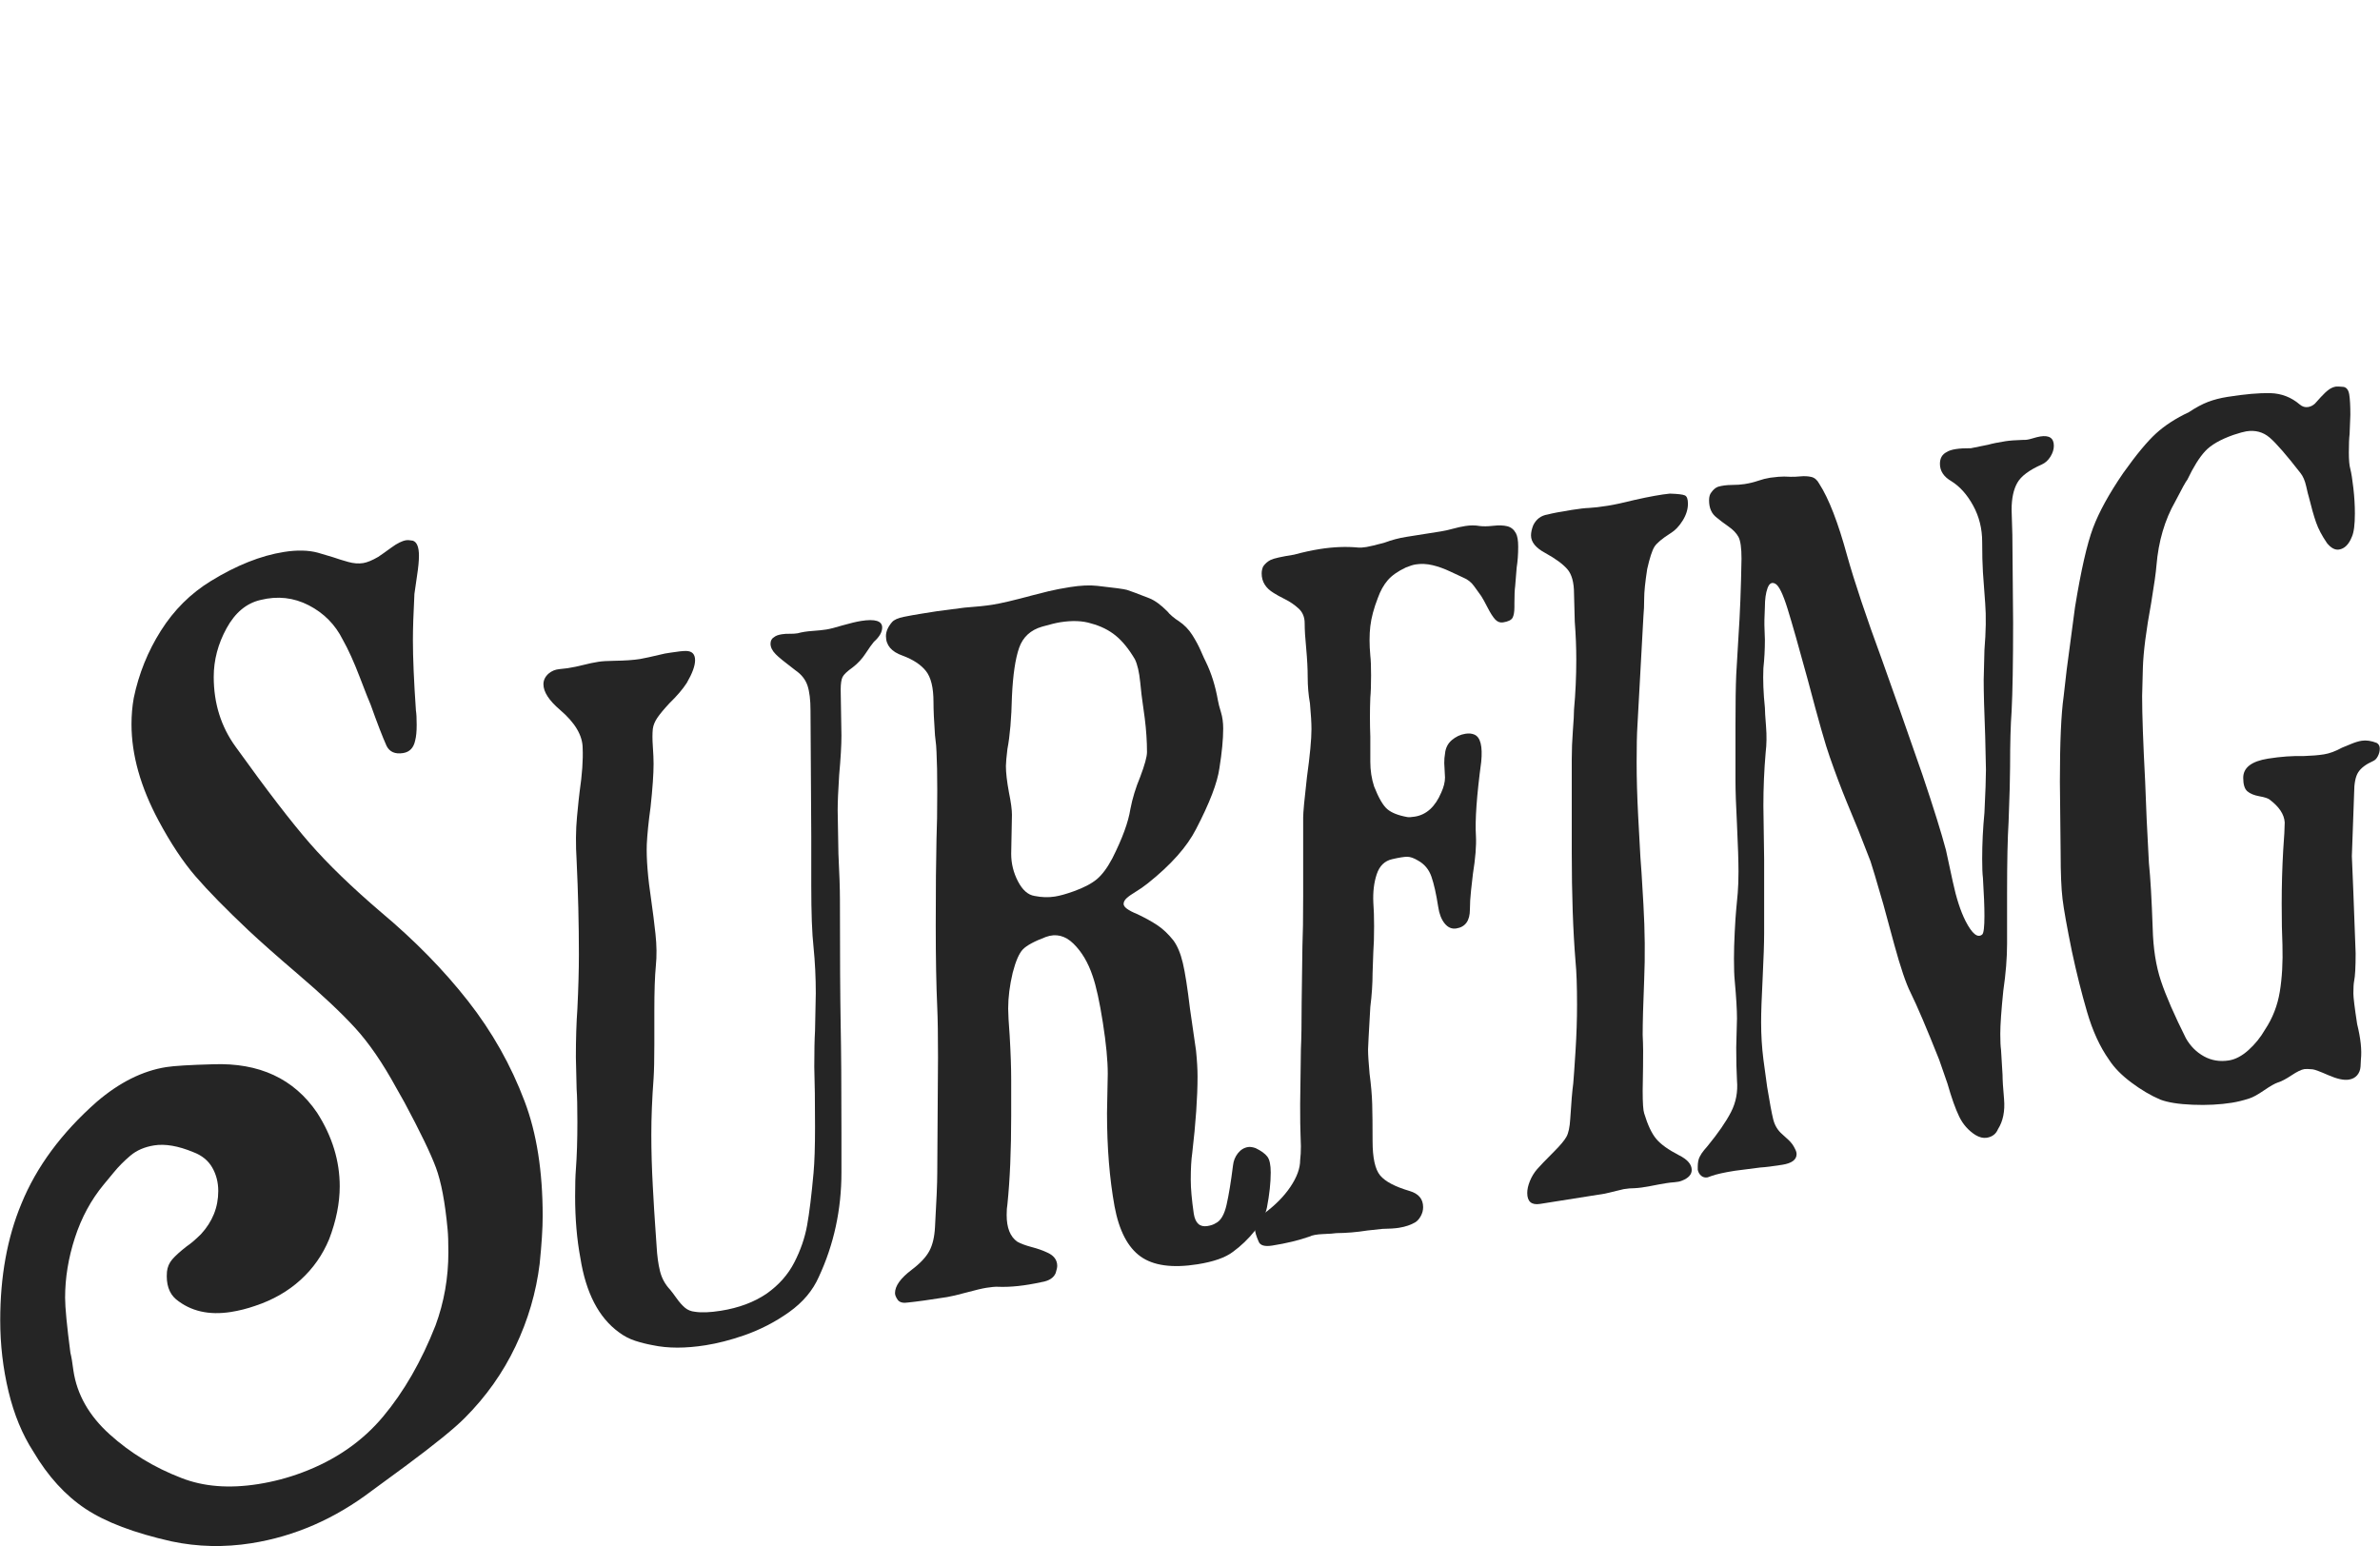 <svg xmlns="http://www.w3.org/2000/svg" xmlns:xlink="http://www.w3.org/1999/xlink" width="782px" height="508px" viewBox="0 0 781.906 508.034">
    <g style="" id="ff521294-4f20-47af-a418-28180f5a5aca">
<g style=""><path d="" fill="rgb(37, 37, 37)" transform="matrix(1 0 0 1 390.953 317.519)"/><path d="M-254.355 -84.029Q-254.107 -82.562 -254.107 -79.299Q-254.107 -76.036 -254.603 -74.201Q-255.347 -70.569 -258.569 -70.058Q-262.536 -69.43 -264.023 -72.457Q-266.007 -76.912 -269.23 -85.94Q-269.973 -87.579 -272.824 -95.034Q-275.675 -102.489 -278.402 -107.328Q-282.121 -114.771 -289.558 -118.613Q-296.995 -122.455 -305.424 -120.367Q-312.366 -118.765 -316.58 -111.07Q-320.795 -103.374 -320.795 -95.091Q-320.795 -82.039 -313.605 -72.134Q-298.235 -50.723 -289.186 -40.36Q-280.138 -29.996 -265.759 -17.716Q-249.149 -3.781 -237.249 11.403Q-225.35 26.586 -218.656 44.351Q-212.706 59.974 -212.706 82.062Q-212.706 88.086 -213.698 97.781Q-215.433 111.861 -221.631 124.891Q-227.829 137.92 -238.241 148.355Q-243.199 153.407 -257.826 164.258L-268.734 172.261Q-287.079 186.21 -308.399 189.588Q-321.786 191.708 -334.678 188.981Q-353.023 184.859 -362.939 178.272Q-372.856 171.685 -380.045 159.521Q-385.499 151.098 -388.226 139.733Q-390.953 128.368 -390.953 116.32Q-390.953 94.734 -384.012 78.072Q-376.574 59.826 -359.221 44.527Q-348.065 34.979 -336.413 33.134Q-332.446 32.506 -321.043 32.205Q-298.235 31.354 -286.831 48.121Q-279.394 59.744 -279.394 72.294Q-279.394 80.577 -282.865 89.661Q-286.087 97.45 -292.285 103.076Q-298.483 108.701 -307.16 111.581Q-311.126 112.962 -315.093 113.591Q-326.001 115.319 -333.19 109.429Q-336.661 106.465 -336.165 100.363Q-335.917 98.064 -334.43 96.323Q-332.942 94.581 -329.719 92.063Q-327.736 90.744 -325.009 88.053Q-319.307 81.879 -319.307 73.847Q-319.307 69.58 -321.29 66.129Q-323.274 62.679 -327.488 61.087Q-334.925 57.998 -340.379 58.862Q-345.09 59.608 -348.189 62.233Q-351.287 64.857 -353.643 67.74Q-355.998 70.623 -356.989 71.784Q-363.187 79.292 -366.41 89.215Q-369.633 99.138 -369.633 108.927Q-369.633 113.696 -367.897 126.975Q-367.402 128.904 -366.906 132.842Q-365.17 144.615 -355.006 153.798Q-344.842 162.981 -331.455 168.139Q-320.547 172.436 -306.168 170.158Q-298.731 168.98 -291.789 166.375Q-275.427 160.269 -265.139 147.972Q-254.851 135.675 -247.909 118.009Q-243.695 106.549 -243.695 93.999Q-243.695 88.979 -243.943 86.508Q-245.182 73.15 -247.785 66.158Q-250.388 59.166 -258.074 44.821L-260.801 39.982Q-267.494 27.739 -274.312 20.285Q-281.129 12.831 -293.277 2.456Q-303.441 -6.225 -309.391 -11.808Q-320.547 -22.34 -326.744 -29.516Q-332.942 -36.692 -338.892 -47.798Q-347.817 -64.456 -347.817 -79.516Q-347.817 -84.034 -347.073 -88.168Q-344.594 -100.106 -338.148 -110.289Q-331.703 -120.471 -321.786 -126.56Q-309.143 -134.336 -297.739 -136.142Q-291.293 -137.163 -286.583 -135.901L-281.625 -134.427Q-279.146 -133.565 -276.543 -132.848Q-273.94 -132.131 -271.709 -132.484Q-269.725 -132.798 -266.75 -134.524Q-265.263 -135.513 -262.412 -137.596Q-259.561 -139.679 -257.578 -139.993Q-256.834 -140.111 -255.347 -139.845Q-253.363 -139.155 -253.363 -134.888Q-253.363 -132.378 -253.983 -128.389Q-254.603 -124.401 -254.851 -122.353Q-255.347 -112.737 -255.347 -107.215Q-255.347 -98.43 -254.355 -84.029Z" fill="rgb(37, 37, 37)" transform="matrix(1 0 0 1 390.953 317.519)"/><path d="M-146.514 121.276Q-153.208 123.591 -159.158 124.533Q-169.074 126.104 -176.511 124.521Q-179.486 123.988 -182.337 123.059Q-185.188 122.13 -187.667 120.264Q-197.584 113.05 -200.311 95.912Q-202.046 86.649 -202.046 75.605Q-202.046 69.832 -201.798 66.78Q-201.302 60.176 -201.302 51.14Q-201.302 43.61 -201.55 40.386L-201.798 29.883Q-201.798 20.847 -201.302 13.992Q-200.807 3.873 -200.807 -3.908Q-200.807 -18.968 -201.55 -34.663Q-202.046 -42.616 -201.426 -49.115Q-200.807 -55.614 -200.559 -57.41Q-199.319 -65.889 -199.567 -71.623Q-199.567 -77.898 -207.004 -84.25Q-212.458 -88.908 -212.458 -92.673Q-212.458 -94.681 -210.723 -96.211Q-209.235 -97.451 -207.252 -97.639Q-205.269 -97.828 -204.525 -97.946Q-201.798 -98.378 -199.319 -99.021Q-196.84 -99.665 -194.361 -100.058Q-192.626 -100.333 -189.155 -100.38Q-183.949 -100.452 -180.726 -100.962Q-178.991 -101.237 -172.545 -102.76L-170.562 -103.074Q-167.091 -103.624 -165.603 -103.609Q-162.629 -103.578 -162.629 -100.566Q-162.629 -97.805 -165.356 -93.106Q-167.339 -90.031 -171.057 -86.43Q-173.784 -83.488 -175.024 -81.66Q-176.264 -79.832 -176.511 -78.036Q-176.759 -75.738 -176.511 -72.263Q-176.264 -68.788 -176.264 -66.529Q-176.264 -61.509 -177.255 -52.316Q-178.247 -45.131 -178.495 -40.072Q-178.743 -33.005 -177.007 -21.483Q-176.264 -16.329 -175.644 -10.654Q-175.024 -4.98 -175.52 -0.132Q-176.016 4.966 -176.016 14.755L-176.016 25.799Q-176.016 33.078 -176.264 36.883Q-177.007 46.789 -177.007 55.323Q-177.007 63.355 -176.511 72.438Q-176.016 81.521 -175.768 84.745L-175.272 91.946Q-175.024 96.675 -174.156 100.177Q-173.289 103.679 -170.81 106.299Q-170.066 107.185 -168.702 109.103Q-167.339 111.02 -165.975 112.185Q-164.612 113.349 -162.629 113.537Q-159.406 114.03 -154.2 113.206Q-145.275 111.792 -139.077 107.547Q-133.127 103.342 -130.028 97.329Q-126.93 91.316 -125.814 85.116Q-124.698 78.915 -123.707 67.965Q-123.211 62.615 -123.211 52.826Q-123.211 40.527 -123.459 33.037Q-123.459 25.256 -123.211 21.2L-122.963 8.862Q-122.963 1.081 -123.707 -6.331Q-124.45 -12.99 -124.45 -26.544L-124.45 -42.608L-124.698 -83.984Q-124.698 -89.255 -125.69 -92.235Q-126.682 -95.216 -129.657 -97.255Q-134.863 -101.199 -136.102 -102.509Q-137.838 -104.242 -137.838 -105.999Q-137.838 -107.505 -136.598 -108.203Q-135.854 -108.823 -134.119 -109.098Q-132.879 -109.294 -131.516 -109.259Q-130.152 -109.224 -128.913 -109.421Q-126.93 -109.986 -124.079 -110.186Q-121.228 -110.387 -119.492 -110.662Q-117.757 -110.937 -114.286 -111.988Q-110.32 -113.119 -108.088 -113.472Q-101.147 -114.572 -101.147 -111.309Q-101.147 -109.05 -103.874 -106.61Q-104.866 -105.448 -106.601 -102.789Q-108.336 -100.13 -110.815 -98.231Q-113.542 -96.293 -114.162 -95.065Q-114.782 -93.838 -114.782 -90.826L-114.534 -75.805Q-114.534 -71.036 -115.278 -62.886Q-115.774 -55.278 -115.774 -51.262L-115.526 -36.994Q-115.03 -27.033 -115.03 -22.013Q-115.03 5.848 -114.782 19.363Q-114.534 31.623 -114.534 54.715L-114.534 67.767Q-114.534 86.09 -121.971 102.077Q-124.946 108.823 -131.764 113.668Q-138.581 118.513 -146.514 121.276Z" fill="rgb(37, 37, 37)" transform="matrix(1 0 0 1 390.953 317.519)"/><path d="M-48.838 103.796Q-57.019 105.594 -63.217 105.32Q-64.456 105.266 -66.936 105.659Q-68.919 105.973 -73.381 107.181Q-77.844 108.39 -79.827 108.704Q-88.504 110.079 -92.718 110.495Q-94.949 110.849 -95.941 109.751Q-96.933 108.402 -96.933 107.398Q-96.933 103.884 -91.479 99.757Q-87.264 96.579 -85.653 93.563Q-84.041 90.547 -83.793 85.739Q-83.05 72.82 -83.05 68.051L-82.802 29.86Q-82.802 19.067 -83.05 13.584Q-83.545 2.869 -83.545 -13.446Q-83.545 -31.518 -83.298 -41.848Q-83.05 -47.66 -83.05 -57.7Q-83.05 -65.732 -83.298 -70.462Q-83.298 -71.968 -83.793 -75.905Q-84.289 -82.855 -84.289 -86.871Q-84.289 -93.899 -86.768 -97.02Q-89.247 -100.141 -94.453 -102.078Q-99.907 -103.975 -99.907 -108.493Q-99.907 -110.752 -97.924 -113.074Q-96.933 -114.235 -94.082 -114.812Q-91.231 -115.389 -88.132 -115.88Q-85.033 -116.371 -83.05 -116.685L-74.125 -117.848Q-68.175 -118.288 -64.952 -118.799Q-60.738 -119.466 -51.813 -121.884Q-49.582 -122.488 -46.483 -123.23Q-43.384 -123.972 -39.418 -124.6Q-34.211 -125.425 -30.493 -125.01Q-22.064 -124.086 -20.7 -123.674Q-19.337 -123.263 -13.387 -120.942Q-10.66 -119.868 -7.437 -116.614Q-6.941 -115.939 -5.826 -114.987Q-4.71 -114.034 -3.719 -113.438Q-0.992 -111.611 0.744 -108.874Q2.479 -106.137 3.595 -103.552Q4.71 -100.968 5.206 -100.042Q7.933 -94.45 9.173 -87.368Q9.421 -85.901 10.164 -83.509Q10.908 -81.117 10.908 -78.105Q10.908 -72.834 9.668 -65.107Q8.677 -57.922 1.983 -45.065Q-2.479 -36.326 -13.883 -27.241Q-15.866 -25.672 -17.849 -24.479Q-19.833 -23.286 -20.824 -22.376Q-21.816 -21.466 -21.816 -20.462Q-21.816 -18.956 -17.354 -17.153Q-13.387 -15.271 -10.66 -13.444Q-7.933 -11.617 -5.454 -8.496Q-3.471 -5.798 -2.355 -1.08Q-1.24 3.637 0 13.983L1.983 27.725Q2.479 32.666 2.479 36.18Q2.479 46.471 0.744 61.304Q0.248 64.646 0.248 70.168Q0.248 74.435 1.24 81.306Q1.983 85.957 5.702 85.368Q7.437 85.093 8.429 84.434Q10.908 83.288 12.024 78.343Q13.139 73.397 14.131 65.459Q14.379 63.161 15.742 61.439Q17.106 59.717 19.089 59.403Q20.081 59.245 21.568 59.763Q24.295 61.088 25.411 62.543Q26.526 63.997 26.526 67.762Q26.526 72.782 25.287 79.254Q24.543 82.886 21.32 86.91Q18.097 90.935 14.131 93.822Q10.412 96.67 2.479 97.926Q-9.916 99.89 -16.238 95.369Q-22.56 90.849 -24.791 78.903Q-27.27 65.24 -27.27 48.172L-27.022 35.331Q-27.022 28.805 -28.634 18.519Q-30.245 8.232 -31.98 3.236Q-34.211 -3.439 -38.302 -7.434Q-42.392 -11.43 -47.351 -9.641Q-53.053 -7.483 -54.912 -5.556Q-56.771 -3.63 -58.259 2.127Q-59.746 8.387 -59.746 13.909Q-59.746 16.419 -59.25 22.866Q-58.755 31.322 -58.755 37.346L-58.755 49.143Q-58.755 66.211 -59.994 78.204Q-60.242 79.498 -60.242 81.757Q-60.242 88.032 -56.771 90.495Q-55.036 91.475 -52.061 92.258Q-49.086 93.042 -47.103 93.983Q-43.632 95.441 -43.632 98.453Q-43.632 99.206 -44.128 100.791Q-45.119 103.207 -48.838 103.796ZM-38.178 -24.648Q-33.22 -26.437 -30.617 -28.606Q-28.014 -30.776 -25.535 -35.435Q-20.576 -45.257 -19.585 -51.689Q-18.593 -56.866 -16.362 -62.239Q-14.131 -68.115 -14.131 -70.374Q-14.131 -75.645 -14.875 -81.551L-15.618 -86.955Q-15.866 -88.422 -16.362 -93.363Q-16.858 -98.305 -18.097 -100.869Q-21.072 -105.92 -24.419 -108.653Q-27.766 -111.386 -32.476 -112.648Q-36.691 -113.988 -42.64 -113.046Q-44.624 -112.732 -48.59 -111.601Q-54.292 -109.945 -56.151 -104.631Q-58.011 -99.316 -58.507 -88.696Q-58.755 -77.863 -59.994 -71.392Q-60.49 -67.297 -60.49 -65.791Q-60.49 -62.528 -59.498 -57.164Q-58.507 -52.301 -58.507 -49.791L-58.755 -36.95Q-58.755 -32.181 -56.523 -27.891Q-54.292 -23.601 -51.069 -23.108Q-47.599 -22.402 -44.376 -22.913Q-41.897 -23.306 -38.178 -24.648Z" fill="rgb(37, 37, 37)" transform="matrix(1 0 0 1 390.953 317.519)"/><path d="M74.125 84.068Q71.894 85.425 68.671 85.936Q66.688 86.25 63.217 86.298L58.259 86.832Q53.053 87.657 48.094 87.689Q46.855 87.885 43.756 88Q40.657 88.114 39.17 88.852Q33.964 90.68 27.022 91.78Q23.303 92.369 22.56 90.479Q21.32 87.663 21.32 86.157Q21.32 83.145 24.047 81.458Q29.749 77.292 32.972 72.514Q36.195 67.737 36.195 63.721Q36.443 61.674 36.443 59.164Q36.443 57.909 36.319 55.293Q36.195 52.677 36.195 45.398L36.443 27.287Q36.691 21.976 36.691 11.936L36.938 -6.426Q37.186 -12.238 37.186 -23.031L37.186 -48.884Q37.186 -51.394 38.426 -62.132Q39.913 -72.91 39.913 -77.93Q39.913 -80.942 39.418 -86.385Q38.674 -90.535 38.674 -95.053Q38.674 -99.069 38.178 -104.512Q37.682 -109.454 37.682 -112.717Q37.682 -115.729 35.699 -117.548Q33.716 -119.367 31.237 -120.606Q28.757 -121.845 27.518 -122.653Q23.551 -125.036 23.551 -129.052Q23.551 -130.307 24.047 -131.39Q25.039 -132.802 26.526 -133.54Q28.014 -134.277 34.211 -135.259Q38.674 -136.468 42.64 -137.096Q49.334 -138.156 55.284 -137.593Q56.275 -137.499 58.011 -137.774Q59.498 -138.009 63.961 -139.218Q67.431 -140.521 71.15 -141.11L82.554 -142.916Q84.289 -143.191 86.396 -143.776Q88.504 -144.361 90.487 -144.675Q92.966 -145.067 95.197 -144.668Q96.933 -144.441 99.66 -144.747Q102.387 -145.054 104.246 -144.595Q106.105 -144.137 107.097 -142.286Q107.841 -140.897 107.841 -137.885Q107.841 -134.12 107.345 -131.03L106.849 -124.927Q106.601 -123.131 106.601 -119.366L106.601 -118.111Q106.601 -115.601 105.981 -114.499Q105.361 -113.397 102.882 -113.004Q101.395 -112.768 100.279 -113.972Q99.164 -115.176 97.8 -117.847Q96.437 -120.517 95.693 -121.654Q94.701 -123.003 93.338 -124.921Q91.974 -126.838 89.743 -127.74Q88.504 -128.297 85.529 -129.708Q82.554 -131.119 79.703 -131.797Q76.852 -132.475 74.125 -132.043Q72.885 -131.847 70.902 -131.03Q66.936 -129.147 64.952 -126.825Q62.969 -124.503 61.729 -121.044Q59.746 -115.96 59.25 -111.74Q58.755 -107.52 59.25 -102.077Q59.498 -100.108 59.498 -95.59Q59.498 -90.821 59.25 -88.272Q59.002 -81.958 59.25 -75.471L59.25 -67.188Q59.25 -62.921 60.49 -59.101Q62.721 -53.431 64.828 -51.631Q66.936 -49.831 71.398 -49.032Q72.142 -48.899 73.877 -49.174Q79.579 -50.077 82.554 -57.074Q83.793 -59.78 83.793 -62.039L83.545 -66.769Q83.545 -68.526 83.793 -69.82Q84.041 -72.621 86.025 -74.315Q88.008 -76.01 90.487 -76.403Q92.222 -76.678 93.462 -76.121Q96.437 -74.835 95.693 -67.187Q93.462 -50.519 93.958 -42.816Q94.206 -38.087 92.966 -30.36Q92.718 -28.313 92.346 -24.866Q91.974 -21.418 91.974 -18.657Q91.974 -13.135 87.512 -12.428Q85.281 -12.075 83.669 -14.079Q82.058 -16.083 81.562 -19.518Q80.571 -25.887 79.331 -29.456Q78.091 -33.024 74.869 -34.773Q72.885 -35.965 71.398 -35.98Q69.91 -35.995 66.44 -35.195Q62.721 -34.355 61.358 -30.248Q59.994 -26.142 60.242 -20.91Q60.49 -17.686 60.49 -13.168Q60.49 -7.897 60.242 -4.846L59.994 2.221Q59.994 7.492 59.25 13.383Q58.507 26.302 58.507 27.306Q58.507 29.816 59.002 35.259Q59.746 40.915 59.87 45.287Q59.994 49.66 59.994 57.441Q59.994 65.724 62.473 68.72Q64.952 71.716 72.142 73.84Q76.604 75.141 76.604 79.157Q76.604 80.663 75.86 82.036Q75.117 83.409 74.125 84.068Z" fill="rgb(37, 37, 37)" transform="matrix(1 0 0 1 390.953 317.519)"/><path d="M156.431 71.282Q154.447 71.596 151.349 72.213Q148.25 72.829 146.019 72.931Q144.531 72.916 142.548 73.23Q142.3 73.269 136.35 74.714L115.03 78.091Q110.815 78.758 110.815 74.491Q110.815 72.734 111.683 70.589Q112.551 68.443 114.038 66.702Q115.278 65.251 119.74 60.779Q122.715 57.797 123.707 56.009Q124.698 54.22 124.946 50.165Q125.442 42.055 125.938 38.462Q126.186 35.662 126.682 27.802Q127.177 19.943 127.177 12.664Q127.177 3.377 126.682 -1.565Q125.442 -16.679 125.442 -37.512L125.442 -67.883Q125.442 -72.652 125.814 -77.48Q126.186 -82.308 126.186 -84.316Q126.93 -92.466 126.93 -100.749Q126.93 -106.773 126.434 -113.221L126.186 -122.468Q126.186 -127.99 123.955 -130.523Q121.723 -133.056 116.765 -135.785Q112.055 -138.302 112.055 -141.565Q112.055 -143.071 112.799 -144.946Q114.286 -147.942 117.509 -148.453Q119.988 -149.097 125.442 -149.96Q129.161 -150.549 131.144 -150.613Q133.375 -150.715 137.342 -151.343Q140.565 -151.854 146.019 -153.22Q153.456 -154.9 157.67 -155.316Q161.637 -155.192 162.629 -154.721Q163.62 -154.251 163.62 -151.992Q163.62 -149.231 161.885 -146.446Q160.149 -143.661 157.918 -142.304Q153.704 -139.628 152.588 -137.82Q151.473 -136.012 150.233 -130.544Q149.241 -124.112 149.241 -120.849Q149.241 -117.586 148.993 -115.037L147.01 -78.83Q146.762 -75.026 146.762 -66.994Q146.762 -59.213 147.258 -49.502Q147.754 -39.792 148.002 -35.815Q148.25 -33.344 148.993 -20.284Q149.737 -7.225 149.241 4.4Q148.746 16.526 148.746 22.55Q148.993 27.531 148.87 33.073Q148.746 38.614 148.746 40.873Q148.746 46.897 149.241 48.325Q150.977 54.074 153.208 56.733Q155.439 59.391 160.645 62.08Q164.86 64.174 164.86 66.935Q164.86 69.194 161.637 70.457Q160.645 70.865 159.282 70.956Q157.918 71.046 156.431 71.282Z" fill="rgb(37, 37, 37)" transform="matrix(1 0 0 1 390.953 317.519)"/><path d="M258.074 55.433Q254.603 53.222 252.744 49.375Q250.884 45.528 248.901 38.563Q246.174 30.712 246.174 30.712Q239.976 15.128 236.753 8.61Q234.522 4.195 231.423 -7.112Q228.324 -18.418 227.829 -20.347Q224.358 -32.347 223.614 -34.489L219.648 -44.653Q218.656 -47.006 215.805 -53.959Q212.954 -60.912 210.227 -68.763Q208.244 -74.222 203.038 -93.979Q198.575 -110.341 196.344 -117.517Q194.113 -124.694 192.378 -125.674Q190.642 -126.654 189.775 -124.257Q188.907 -121.861 188.907 -118.096Q188.659 -113.288 188.783 -110.923Q188.907 -108.558 188.907 -107.303Q188.907 -102.534 188.411 -97.938Q188.163 -92.125 188.907 -84.964Q188.907 -83.458 189.279 -78.873Q189.651 -74.289 189.155 -70.194Q188.411 -61.543 188.411 -52.758L188.659 -35.227L188.659 -10.88Q188.659 -6.111 188.163 4.008Q187.667 13.624 187.667 18.393Q187.667 24.668 188.411 30.574L189.651 39.665Q190.89 47.25 191.634 50.269Q192.378 53.289 194.609 55.195Q195.353 55.83 196.716 57.12Q198.08 58.41 198.823 60.049Q199.319 60.975 199.319 61.728Q199.319 64.489 194.609 65.235Q189.899 65.981 187.419 66.123L178.991 67.207Q173.784 68.031 171.305 68.926L170.066 69.373Q168.826 69.57 167.959 68.829Q167.091 68.088 166.843 66.872L166.843 65.868Q166.843 63.86 167.463 62.632Q168.083 61.404 168.95 60.389Q169.818 59.373 170.066 59.082Q175.272 52.736 177.751 47.95Q180.23 43.165 179.734 37.471Q179.486 32.992 179.486 26.717L179.734 17.14Q179.734 12.873 178.991 4.708Q178.743 2.237 178.743 -2.532Q178.743 -6.297 178.991 -11.231Q179.238 -16.165 179.486 -18.714Q179.734 -21.012 179.982 -24.063Q180.23 -27.115 180.23 -31.131Q180.23 -36.151 179.734 -46.614Q179.238 -56.074 179.238 -61.094L179.238 -78.915Q179.238 -90.21 179.486 -95.771L180.23 -108.439Q180.974 -119.349 181.222 -133.947Q181.222 -139.218 180.23 -141.069Q179.238 -142.92 176.883 -144.555Q174.528 -146.19 173.041 -147.46Q170.562 -149.326 170.562 -153.091Q170.562 -154.848 171.305 -155.719Q172.297 -157.131 173.537 -157.578Q175.52 -158.144 177.999 -158.16Q180.478 -158.176 182.213 -158.451Q184.692 -158.844 186.676 -159.534Q188.659 -160.225 190.642 -160.539Q191.634 -160.696 193.369 -160.845Q195.105 -160.995 197.336 -160.846Q198.575 -160.792 200.559 -160.98Q202.542 -161.169 204.153 -160.797Q205.765 -160.424 206.756 -158.573Q211.467 -151.287 215.929 -134.926Q219.648 -121.71 227.333 -100.84Q233.035 -84.926 240.72 -62.8Q246.174 -46.596 248.405 -38.164Q248.901 -35.984 250.636 -27.85Q252.372 -19.717 254.851 -14.838Q258.074 -8.572 260.305 -10.431Q261.048 -11.051 261.048 -16.573Q261.048 -21.091 260.553 -29.045Q260.305 -31.013 260.305 -35.28Q260.305 -42.81 261.048 -50.458Q261.544 -60.577 261.544 -64.593L261.296 -75.597Q260.801 -88.069 260.801 -94.093L261.048 -103.921Q261.792 -113.075 261.296 -119.271Q260.801 -125.468 260.553 -129.445Q260.305 -133.421 260.305 -139.445Q260.305 -145.971 257.33 -151.399Q254.355 -156.826 250.14 -159.421Q246.422 -161.593 246.422 -165.107Q246.422 -167.868 248.653 -168.975Q249.645 -169.634 251.628 -169.948Q253.611 -170.262 256.586 -170.231L262.288 -171.385Q264.271 -171.951 267.99 -172.54Q269.973 -172.854 273.94 -172.98Q274.931 -172.886 276.667 -173.412Q278.402 -173.938 279.394 -174.095Q283.856 -174.802 283.856 -171.037Q283.856 -169.28 282.741 -167.471Q281.625 -165.663 279.89 -164.886Q273.692 -162.148 271.833 -158.841Q269.973 -155.535 269.973 -150.013L270.221 -141.769L270.469 -112.943Q270.469 -93.365 269.973 -83.749Q269.477 -77.144 269.477 -65.598Q269.477 -60.578 268.982 -47.448Q268.486 -39.588 268.486 -24.026L268.486 -7.46Q268.486 -0.432 267.246 8.047Q266.255 17.742 266.255 22.26Q266.255 25.774 266.503 27.492L266.998 35.697Q266.998 38.207 267.494 43.65Q267.99 49.595 265.511 53.502Q264.519 55.918 261.792 56.35Q260.057 56.625 258.074 55.433Z" fill="rgb(37, 37, 37)" transform="matrix(1 0 0 1 390.953 317.519)"/><path d="M328.232 -182.082Q331.703 -184.388 334.554 -185.468Q337.405 -186.547 340.875 -187.096Q349.552 -188.471 355.006 -188.331Q360.46 -188.191 364.675 -184.591Q365.914 -183.532 367.402 -183.768Q368.641 -183.964 369.633 -184.874Q370.129 -185.455 371.616 -187.071Q373.104 -188.687 374.219 -189.491Q375.335 -190.296 376.574 -190.492Q377.07 -190.57 379.053 -190.383Q380.541 -190.116 380.913 -187.916Q381.285 -185.716 381.285 -181.198L381.037 -174.884Q380.789 -172.836 380.789 -168.82Q380.789 -165.055 381.285 -163.377Q381.78 -161.448 382.276 -157.134Q382.772 -152.82 382.772 -148.804Q382.772 -143.282 381.78 -141.117Q380.293 -137.367 377.566 -136.935Q375.583 -136.621 373.599 -139.068Q371.12 -142.691 370.005 -145.903Q368.889 -149.115 367.649 -154.189Q367.402 -154.903 366.782 -157.691Q366.162 -160.48 364.923 -162.04Q357.981 -170.981 354.758 -173.733Q351.535 -176.486 347.073 -175.779Q345.833 -175.583 342.859 -174.609Q336.413 -172.334 333.562 -169.246Q330.711 -166.159 327.736 -159.915Q326.992 -159.044 323.77 -152.761Q318.563 -143.653 317.572 -131.699Q317.324 -128.397 315.836 -119.376Q313.357 -105.932 313.109 -98.111L312.862 -88.785Q312.862 -79.749 313.853 -60.83L314.349 -48.359L315.093 -33.918Q315.836 -26.757 316.332 -12.529Q316.58 -2.528 319.059 4.86Q321.538 12.249 327.24 23.644Q329.471 27.558 333.19 29.604Q336.909 31.651 341.371 30.944Q344.594 30.434 347.817 27.539Q351.04 24.644 353.271 20.776Q356.989 15.167 358.105 8.339Q359.221 1.511 358.973 -6.984Q358.725 -12.216 358.725 -20.499Q358.725 -29.535 359.221 -38.147Q359.716 -44.752 359.716 -47.262Q359.469 -51.238 354.758 -54.759Q354.014 -55.395 351.411 -55.861Q348.808 -56.327 347.445 -57.491Q346.081 -58.656 346.081 -61.919Q346.081 -66.939 354.262 -68.235Q360.46 -69.217 365.914 -69.076Q369.881 -69.203 372.608 -69.635Q375.335 -70.067 378.558 -71.832Q379.549 -72.24 381.532 -73.056Q383.516 -73.872 385.003 -74.108Q387.234 -74.461 389.961 -73.387Q390.953 -72.791 390.953 -71.536Q390.953 -70.281 390.333 -69.054Q389.713 -67.826 388.722 -67.418Q385.251 -65.864 383.888 -63.766Q382.524 -61.667 382.524 -56.898L381.78 -36.199L382.276 -24.229Q383.02 -4.769 383.02 -4.267Q383.02 2.51 382.524 4.848Q382.276 6.142 382.276 8.903Q382.276 10.911 383.516 18.998Q385.251 26.002 384.755 30.598Q384.755 31.351 384.631 33.002Q384.507 34.653 383.516 35.815Q382.524 36.976 380.789 37.251Q378.31 37.643 374.095 35.801Q369.881 33.958 368.889 33.864Q366.906 33.677 366.162 33.794Q364.675 34.03 361.948 35.842Q359.221 37.655 357.485 38.181Q355.998 38.667 352.899 40.79Q349.8 42.912 348.065 43.438Q345.09 44.411 342.363 44.843Q336.413 45.785 329.471 45.504Q322.53 45.223 318.811 43.805Q314.101 41.79 309.267 38.163Q304.433 34.536 301.954 30.662Q297.491 24.341 294.764 14.983Q292.037 5.626 289.806 -4.813Q287.327 -16.97 286.707 -22.143Q286.087 -27.316 286.087 -37.105L285.839 -60.66Q285.839 -79.987 287.079 -88.717L288.071 -97.408L290.798 -117.92Q293.773 -136.212 296.747 -144.088Q299.722 -151.964 306.664 -162.099Q313.109 -171.152 317.448 -175.103Q321.786 -179.053 328.232 -182.082Z" fill="rgb(37, 37, 37)" transform="matrix(1 0 0 1 390.953 317.519)"/><path d="" fill="rgb(37, 37, 37)" transform="matrix(1 0 0 1 390.953 317.519)"/></g></g>

  </svg>